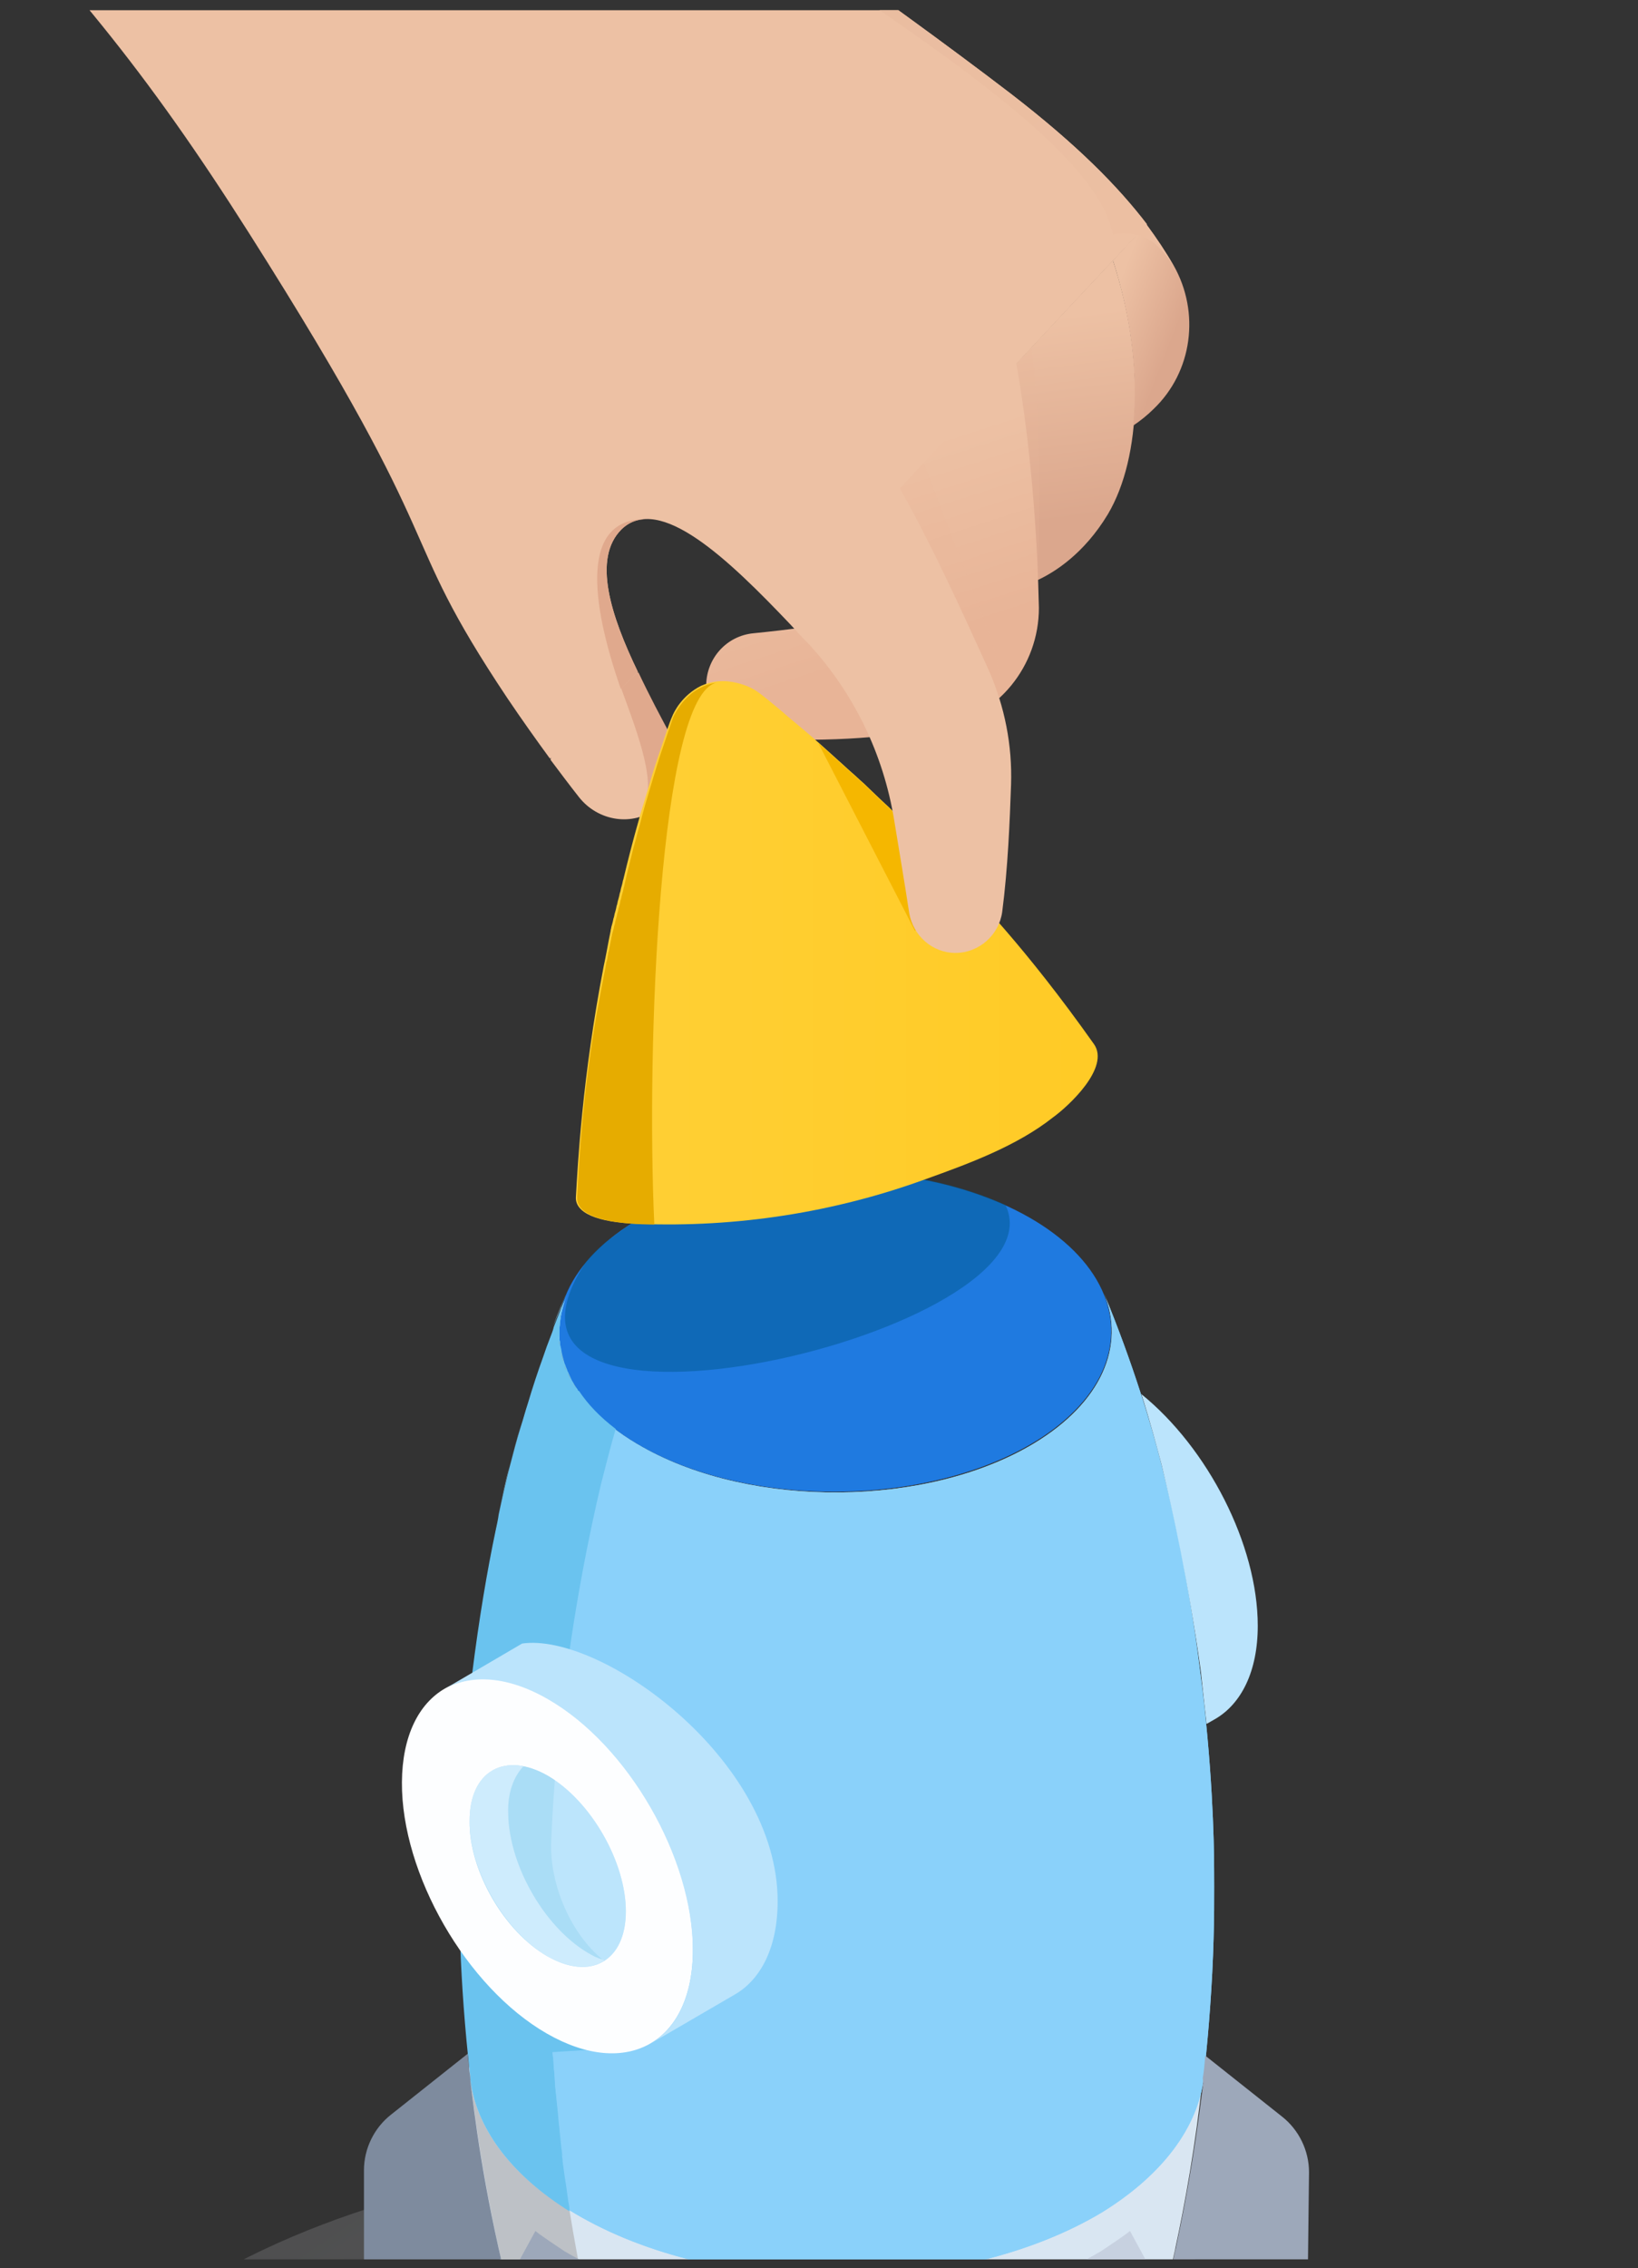 <svg xmlns="http://www.w3.org/2000/svg" width="86" height="119" fill="none" viewBox="0 0 86 119">
    <rect x="0" y="0" width="86" height="119" fill="#333333" stroke="none"/>
    <g clip-path="url(#clip0)">
        <path fill="url(#paint0_linear)" d="M51.39 21.168l3.09 9.265c.863-.398 2.424-1.361 3.686-3.453 1.793-3.023 1.926-8.27.265-13.318l-7.04 7.506z"/>
        <path fill="#E8B497" d="M54.147 18.245c.698 4.616.332 12.188.332 12.188l-1.627-6.841.498-4.55.797-.797z" opacity=".14"/>
        <path fill="url(#paint1_linear)" d="M61.62 13.928c-.399-.698-.864-1.395-1.428-2.16l-1.76 1.894c.963 2.989 1.328 6.044 1.062 8.668.399-.266.764-.565 1.063-.863 2.06-1.96 2.458-5.082 1.063-7.54z"/>
        <path fill="url(#paint2_linear)" d="M10.94 119.539c14.878-8.601 38.923-8.601 53.702 0 14.779 8.602 14.713 22.518-.166 31.119l-1.295.698 2.823 2.524-1.827 5.147-9.1-4.383c-9.1 2.723-19.727 3.188-29.292 1.361l-.033 1.827-2.857.432-4.516-2.06-2.69-3.155c-1.727-.697-3.355-1.494-4.883-2.391-14.812-8.601-14.745-22.517.133-31.119z" opacity=".31"/>
        <path fill="#D9E6F2" d="M30.102 100.576c7.44-4.45 19.628-4.55 27.267-.266 4.25 2.391 6.177 5.646 5.779 8.834v-.099c-.764 7.04-2.193 12.155-2.724 14.081-.033.067-.033.133-.066.199.033-.066.033-.132.066-.199-.63 2.192-1.229 4.384-1.86 6.609-.465 1.661-1.793 3.288-3.985 4.583-5.68 3.388-15.045 3.487-20.923.2-2.358-1.329-3.786-2.989-4.284-4.716-.332-1.096-.631-2.192-.963-3.288-.333-1.096-.631-2.192-.964-3.288.034.066.034.133.067.232-.033-.066-.067-.133-.067-.232-1.926-6.709-2.557-12.056-2.823-14.082 0 .1.034.233.067.332-.465-3.188 1.295-6.443 5.413-8.9z"/>
        <ellipse fill="#1F7AE0" rx="8.402" ry="14.513" transform="scale(-1 1) rotate(-89.838 13.116 56.908)"/>
        <path fill="#8AD1FA" d="M63.214 108.945c.1-1.096.299-2.889.431-5.414.133-2.59.1-4.45.1-5.446 0-1.528-.1-5.58-.73-10.362-.598-4.75-1.429-8.502-2.026-10.827-.532-2.092-1.495-5.347-3.023-9.033 1.13 2.723-.1 5.712-3.686 7.87-5.58 3.355-14.78 3.421-20.525.2-3.819-2.126-5.147-5.181-3.985-7.97-.465 1.128-1.86 4.582-2.989 9.066-.565 2.325-1.395 6.078-1.96 10.827-.597 4.782-.664 8.867-.664 10.362 0 1.527-.033 5.612.598 10.893.299 2.657 2.259 5.247 5.812 7.24 7.639 4.284 19.86 4.151 27.267-.266 3.287-2.026 5.08-4.55 5.38-7.14z"/>
        <path fill="#8AD1FA" d="M63.214 108.945c.1-1.096.299-2.889.431-5.414.133-2.59.1-4.45.1-5.446 0-1.528-.1-5.58-.73-10.362-.598-4.75-1.429-8.502-2.026-10.827-.532-2.092-1.495-5.347-3.023-9.033 1.13 2.723-.1 5.712-3.686 7.87-5.58 3.355-14.78 3.421-20.525.2-3.819-2.126-5.147-5.181-3.985-7.97-.465 1.128-1.86 4.582-2.989 9.066-.565 2.325-1.395 6.078-1.96 10.827-.597 4.782-.664 8.867-.664 10.362 0 1.527-.033 5.612.598 10.893.299 2.657 2.259 5.247 5.812 7.24 7.639 4.284 19.86 4.151 27.267-.266 3.287-2.026 5.08-4.55 5.38-7.14z"/>
        <path fill="#6AC3EF" d="M30.8 107.55l-2.624.166.664-2.491 2.292 1.727-.332.598z"/>
        <path fill="#BDC1C6" d="M24.689 109.078c.299 2.491 2.026 4.948 5.214 6.908.465 2.856 1.229 6.908 2.624 11.557.033.067.066.166.066.233-.033-.067-.066-.166-.066-.233.332 1.129.664 2.259 1.03 3.388.331 1.129.663 2.258 1.029 3.387.066.266.2.532.332.797l-1.196-.597c-2.358-1.329-3.786-2.989-4.284-4.716-.332-1.096-.63-2.192-.963-3.288-.332-1.096-.631-2.192-.963-3.288.033.066.033.133.066.232-.033-.066-.066-.133-.066-.232-1.926-6.709-2.557-12.056-2.823-14.082 0 .1.033.233.066.332-.033-.099-.033-.199-.033-.299 0-.033-.033-.066-.033-.099v-.133.133z"/>
        <path fill="#6AC3EF" d="M24.689 109.078v-.133c-.598-5.214-.598-9.233-.565-10.76v-1.13c0-.299 0-.63.033-.963v-.033c.067-2.026.233-4.948.631-8.236.366-2.923.797-5.447 1.23-7.506.066-.3.132-.598.165-.864.2-.93.399-1.76.565-2.457.2-.764.398-1.495.598-2.159.133-.399.232-.797.365-1.196.266-.896.531-1.693.797-2.424.133-.399.266-.764.399-1.096.066-.166.133-.332.166-.498.299-.764.531-1.362.664-1.694-.066.166-.133.332-.166.498-.033.067-.033.1-.033.166-.034.1-.067.233-.067.332 0 .067-.033.133-.033.2 0 .1-.033.199-.033.299 0 .066 0 .132-.033.232v.498c0 .067 0 .166.033.233 0 .1 0 .166.033.265 0 .067.033.1.033.166.033.233.1.465.166.698 0 .033 0 .066.034.066.033.133.1.233.132.366.034.033.034.066.067.133.066.132.1.232.166.365.033.033.033.066.066.1.067.132.133.232.233.365 0 .033.033.066.066.066.465.698 1.096 1.362 1.926 1.993-.265.897-.498 1.826-.763 2.856-.598 2.524-1.462 6.642-2.06 11.823-.365 3.255-.465 4.783-.564 6.941-.1 2.292 1.063 4.982 2.856 6.344 0 0-2.391-.897-2.956-1.395v2.391c0 .432.033.864.033 1.362v.166c0 .199.034.365.034.564v.233c0 .166.033.365.033.531 0 .1 0 .199.033.299 0 .166.033.365.033.531 0 .1 0 .2.034.333 0 .166.033.365.033.531 0 .1.033.232.033.332 0 .199.033.365.033.565 0 .133.033.232.033.365.034.199.034.399.067.598 0 .133.033.232.033.365.033.199.033.432.066.664 0 .1.034.233.034.332l.1.997c0 .066.032.099.032.166 0 .099.034.166.034.266-.034-.133-.034-.233-.067-.366 0 .067.033.166.033.266v.033c0 .1.034.199.034.299v.033c.033.233.066.465.1.731.066.398.132.863.198 1.362.034.166.067.332.067.531-3.188-1.993-4.915-4.45-5.214-6.941z"/>
        <path fill="#8AD1FA" d="M29.405 68.892c.033-.1.033-.232.066-.332 0 .133-.033.233-.066.332zM29.338 69.39c0-.1.034-.199.034-.299 0 .1 0 .2-.034.3zM29.338 70.353c0-.066-.033-.166-.033-.232.033.066.033.166.033.233zM29.704 67.896c-.133.365-.399.93-.665 1.694.3-.731.532-1.329.665-1.694zM28.873 70.088c-.133.332-.265.697-.398 1.096.133-.399.265-.764.398-1.096zM29.405 70.785c0-.066-.034-.1-.034-.166 0 .067.034.133.034.166zM30.036 72.479c-.033-.033-.033-.067-.067-.1.034.033.034.067.067.1zM30.302 72.91c-.034-.032-.034-.032-.067-.066.033 0 .067.034.067.067zM29.604 71.55c0-.034 0-.067-.033-.067.033 0 .033.033.033.066zM29.803 72.014c-.033-.033-.033-.066-.066-.133.033.067.033.1.066.133zM28.475 71.184c-.266.73-.532 1.527-.797 2.424.265-.897.531-1.694.797-2.424z"/>
        <path fill="#8AD1FA" d="M29.538 68.394c.066-.166.1-.332.166-.498-.067.166-.1.332-.166.498zM26.183 79.42c.2-.93.399-1.76.565-2.457.2-.764.398-1.495.598-2.16-.2.698-.399 1.429-.598 2.16-.2.697-.365 1.527-.565 2.457z"/>
        <path fill="#8AA1AD" d="M29.604 71.483c-.066-.233-.133-.465-.166-.698.033.233.066.465.166.698zM29.737 71.914c-.067-.133-.1-.232-.133-.365.033.133.1.232.133.365zM29.97 72.38c-.067-.1-.133-.233-.167-.366.067.133.1.233.166.365zM30.268 72.844c-.066-.132-.166-.232-.232-.365.066.133.133.233.232.365zM27.678 73.608c-.133.365-.233.764-.366 1.196.133-.432.233-.83.366-1.196zM26.183 79.42c-.066.266-.133.565-.166.864.034-.3.1-.598.166-.864zM29.372 69.091c0-.066.033-.132.033-.199 0 .067 0 .133-.034.2zM29.372 70.62c0-.1-.034-.167-.034-.267.034.1.034.2.034.266zM29.504 68.56c0-.066.034-.1.034-.166 0 .066-.034.133-.034.166zM29.338 69.623c0-.067 0-.133.034-.233-.034.067-.034.133-.034.233z"/>
        <path fill="#C7D1E0" d="M59.328 117.048l8.9 16.34c.599 1.063.898 2.292.898 3.521v19.329l-4.949 2.789v-18.432c0-1.893-.498-3.786-1.428-5.446l-8.602-15.344c1.296-.465 2.524-1.03 3.654-1.694.53-.365 1.062-.697 1.527-1.063z"/>
        <path fill="#9DA8BA" d="M28.11 117.048l-8.901 16.34c-.598 1.063-.897 2.292-.897 3.521v19.329l4.949 2.789v-18.432c0-1.893.498-3.786 1.428-5.446l8.602-15.344c-1.296-.465-2.524-1.03-3.654-1.694-.531-.365-1.063-.697-1.527-1.063z"/>
        <path fill="#7E8B9E" d="M24.755 109.443c-.033-.1-.033-.232-.066-.332.199 1.661.664 5.613 1.926 10.694l-1.494 2.723c-1.993.432-3.488 2.225-3.488 4.351v2.059l-2.424 4.45c-.033.067-.067.133-.1.233V113.86c0-1.129.532-2.225 1.428-2.922l4.019-3.189c.033.399.066.797.133 1.196 0 .166.033.332.066.498z"/>
        <path fill="#9DA8BA" d="M63.114 109.543c.033-.1.033-.233.067-.332-.2 1.66-.764 6.144-2.026 11.225l1.262 2.358c1.992.432 3.553 2.358 3.553 4.484v2.059s2.491 4.682 2.524 4.749l.233-20.126c0-1.129-.532-2.225-1.428-2.923l-4.019-3.188c-.033.398-.066.797-.133 1.196.034.132 0 .298-.033.498z"/>
        <path fill="#A9DDFB" d="M27.479 92.671c-.499.532-.83 1.362-.798 2.458.034 2.823 2.026 6.177 4.384 7.439.233.133.432.2.665.266-.764.465-1.794.432-2.99-.232-2.258-1.296-4.118-4.484-4.084-7.108 0-2.059 1.195-3.155 2.823-2.823z"/>
        <path fill="#A9DDFB" d="M27.611 98.75c.797 1.66 2.06 3.121 3.454 3.852.233.132.432.199.665.265-.764.465-1.794.432-2.99-.232-1.095-.631-2.059-1.694-2.79-2.923l1.661-.963z"/>
        <path fill="#FDFEFF" fill-rule="evenodd" d="M36.38 102.303c.032-4.816-3.388-10.76-7.606-13.185-4.218-2.425-7.639-.465-7.672 4.384-.033 4.815 3.387 10.76 7.605 13.185 4.218 2.424 7.672.465 7.672-4.384zm-3.521-2.026c0 2.623-1.86 3.653-4.118 2.358-2.259-1.295-4.119-4.484-4.085-7.107 0-2.624 1.86-3.654 4.118-2.358 2.258 1.328 4.085 4.516 4.085 7.107z" clip-rule="evenodd"/>
        <path fill="#fff" fill-opacity=".43" fill-rule="evenodd" d="M28.74 102.635c2.259 1.295 4.119.265 4.119-2.358 0-2.59-1.827-5.779-4.085-7.107-2.259-1.296-4.119-.266-4.119 2.358-.033 2.623 1.827 5.812 4.085 7.107z" clip-rule="evenodd"/>
        <path fill="#BBE4FC" d="M60.989 76.863c-.266-.996-.598-2.258-1.063-3.72 3.487 2.823 6.11 7.904 6.11 12.156 0 2.39-.863 4.084-2.224 4.882l-.465.265c-.1-.897-.2-1.793-.3-2.756-.663-4.75-1.494-8.502-2.058-10.827zM27.412 86.228c4.118-.597 13.417 6.045 13.417 13.517 0 2.392-.863 4.085-2.225 4.882l-4.45 2.591c1.361-.797 2.225-2.491 2.225-4.882 0-4.849-3.387-10.76-7.605-13.185-2.126-1.229-4.052-1.328-5.447-.531l4.085-2.392z"/>
        <path fill="#00588F" d="M52.786 63.213c3.254 6.675-29.26 14.214-22.086 3.089.299-.399.664-.764 1.096-1.13.033-.033.1-.066.133-.1.066-.066.133-.132.232-.165.067-.067.133-.1.2-.166.066-.034.133-.1.199-.133.1-.067.166-.133.266-.2.066-.033.1-.066.166-.099.166-.1.299-.2.465-.299 5.18-3.122 13.55-3.42 19.329-.797z" opacity=".5"/>
        <path fill="#EDC1A4" d="M30.401 41.825c.997 1.262 2.823 1.561 4.085.565 1.13-.864 1.428-2.425.797-3.62-.598-1.096-1.229-2.292-1.793-3.488h-4.185l-.398 4.584c.498.664.996 1.328 1.494 1.959z"/>
        <path fill="#E0A98D" d="M35.316 38.77c-.598-1.096-1.229-2.292-1.793-3.488h-1.196c.532 1.661 1.927 4.783 1.66 6.377-.099.664.765-.299 1.03.266.698-.897.83-2.126.3-3.155z"/>
        <path fill="url(#paint3_linear)" d="M53.35 19.009l-6.144 6.576c.498 4.516.565 6.542.565 6.542s-4.816.764-8.204 1.096c-1.428.133-2.49 1.329-2.49 2.757 0 1.461 1.162 2.657 2.623 2.756 4.019.233 7.273-.1 9.665-.564 3.022-.565 5.18-3.222 5.18-6.277-.066-3.155-.331-8.004-1.195-12.886z"/>
        <path fill="#E8B497" d="M47.24 25.618L48.5 24.29l3.322 8.634c1.261 3.421.332 3.953.332 3.953l-2.16-2.292-2.756-8.967z" opacity=".14"/>
        <path fill="url(#paint4_linear)" d="M57.435 54.777c-3.62-5.114-6.21-7.705-7.406-9-.1-.133-.232-.232-.332-.365l-.133-.133c-.033-.033-.033-.067-.066-.067l-.133-.132-.133-.133c-.033-.033-.033-.067-.066-.067l-.133-.132c-.1-.133-.233-.233-.332-.366l.033.034-.067-.067-.199-.2-.1-.099-.199-.2-.2-.198c-.032-.034-.066-.067-.099-.1l-.199-.2-.2-.199-.099-.1-.2-.198-.198-.2-.1-.1-.2-.199c-.464-.431-.464-.431-1.328-1.262-.232-.199-.431-.398-.664-.597-.232-.2-.432-.399-.664-.598 0 0-.399-.366-.996-.897-.864-.764-1.661-1.395-2.026-1.727-1.03-.863-1.196-.963-1.296-1.03-.299-.199-.83-.431-1.494-.498-.73-.066-1.229.166-1.395.233-.996.498-1.428 1.362-1.528 1.627-.1.2-.431 1.196-.63 1.794-.2.564-.366 1.096-.532 1.66-.166.565-.332 1.096-.498 1.66 0 .034-.366 1.196-.897 3.422V46.142c-.033.067-.033.166-.066.266 0 .033-.034.1-.034.133-.033.066-.033.166-.066.266-.033.066-.033.166-.067.265 0 .034-.033.1-.033.133-.033.067-.033.166-.066.266-.033.066-.033.166-.066.266 0 .033-.034.1-.034.132-.033.067-.033.166-.066.266-.033.067-.033.166-.067.266 0 .033-.033.1-.033.133-.033.066-.033.166-.066.265v.067-.033c-.133.63-.233 1.262-.366 1.86-1.129 5.845-1.361 10.395-1.46 12.122-.034.797 1.062 1.328 3.32 1.394 5.115.2 10.263-.597 15.078-2.358 2.225-.797 4.75-1.727 6.642-3.221.83-.598 3.023-2.624 2.16-3.853z"/>
        <path fill="#F5B700" d="M42.955 38.969l.066.066c.598.532.997.897.997.897.232.2.431.398.664.598.232.199.432.398.664.598.864.83.864.83 1.329 1.262l.199.199.1.1.199.199.2.199.099.1.199.199.2.2.099.099.2.2.198.198.1.1.2.2.066.066-.034-.033c.1.132.233.232.333.365l.133.133c.033.033.033.066.066.066l.133.133.133.133c.033.033.033.066.066.066l.133.133c.1.133.232.233.332.365.332.366.797.864 1.362 1.462-.233 0-3.355 1.56-3.355 1.56l-5.081-9.863z"/>
        <path fill="#E6AC00" d="M30.301 62.815c.3-6.244 1.063-9.831 1.395-11.591l.1-.498c0-.067.033-.133.033-.2 0-.033 0-.066.033-.1 0-.066.034-.132.034-.199 0-.066.033-.132.033-.199 0-.033 0-.066.033-.1 0-.066.033-.132.033-.199l.1-.498v-.034c.033-.066.033-.198.066-.265 0-.033.033-.1.033-.133.034-.066.034-.199.067-.265.033-.067.033-.2.066-.266 0-.033.034-.1.034-.133.033-.066.033-.2.066-.265.033-.067.033-.2.066-.266 0-.033.034-.1.034-.133.033-.066.033-.2.066-.266s.033-.199.066-.265c0-.034.034-.1.034-.133.033-.067.033-.2.066-.266.133-.598.133-.598.432-1.793.066-.3.166-.598.232-.864.067-.299.166-.565.233-.863 0 0 .133-.532.365-1.296.332-1.129.631-2.092.797-2.557.432-1.295.498-1.461.532-1.56.166-.333.465-.831.963-1.23.597-.465 1.129-.531 1.328-.564-3.022.564-3.72 19.163-3.288 28.429-1.56 0-4.118-.2-4.052-1.428z"/>
        <path fill="#EDC1A4" d="M47.24 25.618l12.985-13.85c-1.495-1.959-3.653-4.15-7.14-6.84C46.142-.387 37.076-6.565 37.076-6.598c0 0-26.968-26.635-43.574-45.068l-34.705 4.484C-3.01-6.996 2.138-5.003 13.098 12.267c10.96 17.27 7.406 15.178 13.55 24.377.764 1.13 1.495 2.159 2.225 3.155l4.617-4.55c-1.428-2.956-2.391-5.945-.864-7.472 1.993-1.927 5.646 1.594 8.868 4.981.365.399.697.764 1.03 1.096 2.324 2.558 3.852 5.713 4.416 9.133.266 1.628.565 3.388.797 4.916.2 1.195 1.23 2.092 2.425 2.092 1.229 0 2.291-.93 2.458-2.159.298-2.291.398-4.782.464-6.675.067-2.06-.332-4.085-1.162-5.978-1.494-3.288-3.089-6.775-4.683-9.565z"/>
        <path fill="#E0A98D" d="M32.593 36.146l.897-.897c-1.428-2.956-2.391-5.945-.864-7.472.399-.399.897-.565 1.428-.532-3.62-.166-3.055 4.318-1.46 8.9z"/>
        <path fill="url(#paint5_linear)" d="M58.431 12.3s1.03-.266 1.993.332c.465.3.897.864 1.196 1.329 0-.033-.034-.033-.034-.067-.398-.697-.863-1.395-1.428-2.158-1.428-1.927-3.587-4.119-7.074-6.809-6.94-5.313-16.008-11.49-16.008-11.524 0 0-26.967-26.635-43.573-45.068l-3.752.499L36.313-6.265C44.948.012 57.435 7.086 58.43 12.3z"/>
    </g>
    <defs>
        <linearGradient id="paint0_linear" x1="53.072" x2="51.702" y1="27.659" y2="17.054" gradientUnits="userSpaceOnUse">
            <stop stop-color="#DBA78D"/>
            <stop offset="1" stop-color="#EDC1A4"/>
        </linearGradient>
        <linearGradient id="paint1_linear" x1="60.013" x2="56.548" y1="21.762" y2="20.407" gradientUnits="userSpaceOnUse">
            <stop stop-color="#DBA78D"/>
            <stop offset="1" stop-color="#EDC1A4"/>
        </linearGradient>
        <linearGradient id="paint2_linear" x1="69.123" x2="-71.811" y1="287.168" y2="80.325" gradientUnits="userSpaceOnUse">
            <stop stop-color="#A7AAB3"/>
            <stop offset=".353" stop-color="#D1D4DF"/>
            <stop offset="1" stop-color="#fff" stop-opacity=".01"/>
        </linearGradient>
        <linearGradient id="paint3_linear" x1="42.531" x2="39.397" y1="35.728" y2="26.056" gradientUnits="userSpaceOnUse">
            <stop stop-color="#E8B497"/>
            <stop offset="1" stop-color="#EDC1A4"/>
        </linearGradient>
        <linearGradient id="paint4_linear" x1="30.476" x2="98.872" y1="14.433" y2="14.412" gradientUnits="userSpaceOnUse">
            <stop stop-color="#FFD036"/>
            <stop offset="1" stop-color="#FFC20C"/>
        </linearGradient>
        <linearGradient id="paint5_linear" x1="3.351" x2="128.047" y1="-174.199" y2="-29.692" gradientUnits="userSpaceOnUse">
            <stop stop-color="#DBA78D"/>
            <stop offset="1" stop-color="#EDC1A4"/>
        </linearGradient>
        <clipPath id="clip0">
            <rect width="86" height="118" y=".536" fill="#fff" rx="4"/>
        </clipPath>
    </defs>
</svg>
